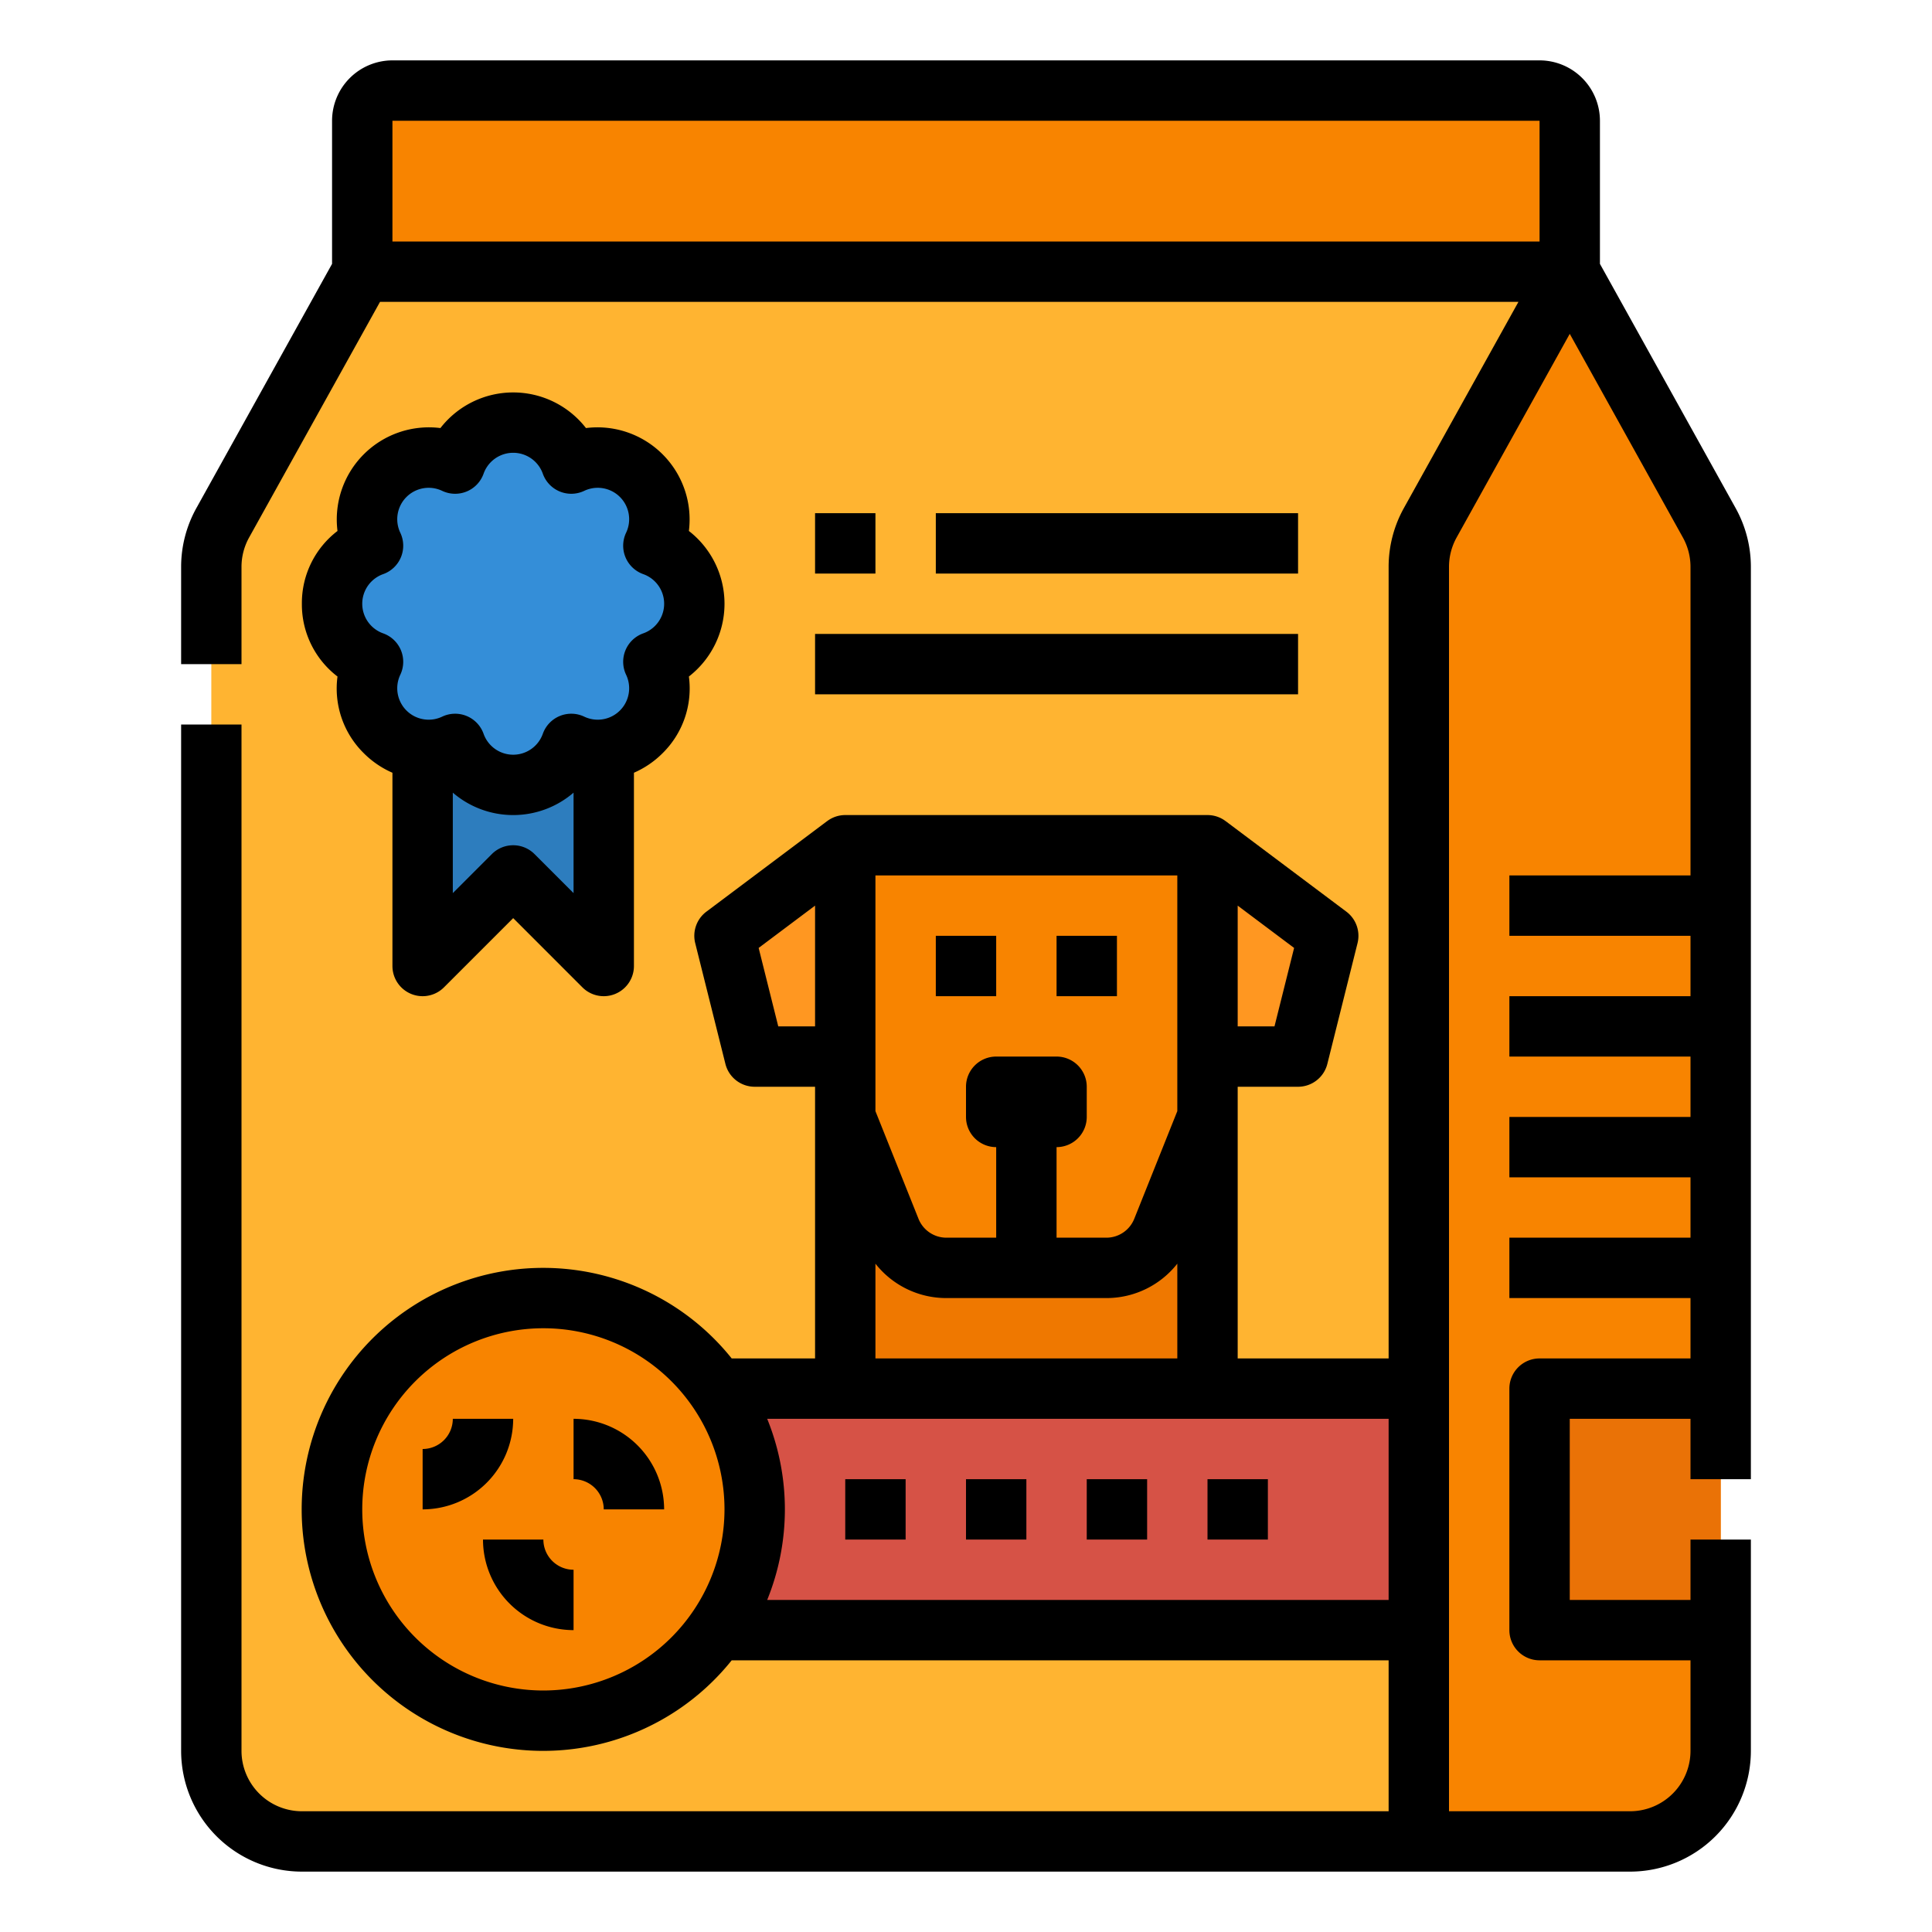 <svg height="512" viewBox="0 0 512 512" width="512" xmlns="http://www.w3.org/2000/svg"><g id="Filled_outline" data-name="Filled outline"><path d="m416 72 36.98 66.564a23.994 23.994 0 0 1 3.02 11.655v313.781a24 24 0 0 1 -24 24h-296v-337.781a23.994 23.994 0 0 0 -3.02-11.655l-36.98-66.564z" fill="#f88400"/><path d="m104 24h304a8 8 0 0 1 8 8v40a0 0 0 0 1 0 0h-320a0 0 0 0 1 0 0v-40a8 8 0 0 1 8-8z" fill="#f88400"/><path d="m96 72-36.98 66.564a23.994 23.994 0 0 0 -3.02 11.655v313.781a24 24 0 0 0 24 24h296v-337.781a23.994 23.994 0 0 1 3.02-11.655l36.98-66.564z" fill="#ffb431"/><path d="m224 280h96v88h-96z" fill="#ef7800"/><path d="m293.167 336h-42.334a16 16 0 0 1 -14.856-10.058l-11.977-29.942v-72h96v72l-11.977 29.942a16 16 0 0 1 -14.856 10.058z" fill="#f88400"/><path d="m200 280h24v-56l-32 24z" fill="#ff9721"/><path d="m344 280h-24v-56l32 24z" fill="#ff9721"/><path d="m168 368h208v64h-208z" fill="#d65246"/><circle cx="144" cy="400" fill="#f88400" r="56"/><path d="m112 176v80l24-24 24 24v-80z" fill="#2d7dbe"/><path d="m173.142 144.615c6.6-13.877-7.88-28.354-21.757-21.757-5.148-14.477-25.622-14.477-30.77 0-13.877-6.6-28.354 7.88-21.757 21.757-14.477 5.148-14.477 25.622 0 30.77-6.6 13.877 7.88 28.354 21.757 21.757 5.148 14.477 25.622 14.477 30.77 0 13.877 6.6 28.354-7.88 21.757-21.757 14.477-5.148 14.477-25.622 0-30.77z" fill="#348ed8"/><path d="m400 368h56v64h-56z" fill="#ea7206"/><path d="m464 392v-241.781a32.077 32.077 0 0 0 -4.027-15.541l-35.973-64.751v-37.927a16.019 16.019 0 0 0 -16-16h-304a16.019 16.019 0 0 0 -16 16v37.927l-35.973 64.75a32.084 32.084 0 0 0 -4.027 15.542v25.781h16v-25.781a16.025 16.025 0 0 1 2.014-7.77l34.693-62.449h301.693l-30.377 54.677a32.084 32.084 0 0 0 -4.023 15.542v209.781h-40v-72h16a8 8 0 0 0 7.761-6.06l8-32a8 8 0 0 0 -2.961-8.34l-32-24v.007a7.951 7.951 0 0 0 -4.8-1.607h-96a7.951 7.951 0 0 0 -4.795 1.607l-.005-.007-32 24a8 8 0 0 0 -2.961 8.34l8 32a8 8 0 0 0 7.761 6.06h16v72h-22.093a64 64 0 1 0 0 80h174.093v40h-288a16.019 16.019 0 0 1 -16-16v-272h-16v272a32.036 32.036 0 0 0 32 32h352a32.036 32.036 0 0 0 32-32v-56h-16v16h-32v-48h32v16zm-360-328v-32h304v32zm233.754 208h-9.754v-32l14.95 11.213zm-105.754-40h80v62.459l-11.4 28.512a7.963 7.963 0 0 1 -7.433 5.029h-13.167v-24a8 8 0 0 0 8-8v-8a8 8 0 0 0 -8-8h-16a8 8 0 0 0 -8 8v8a8 8 0 0 0 8 8v24h-13.167a7.963 7.963 0 0 1 -7.429-5.029l-11.404-28.512zm-30.95 19.213 14.95-11.213v32h-9.754zm30.95 83.671a23.868 23.868 0 0 0 18.833 9.116h42.334a23.868 23.868 0 0 0 18.833-9.116v25.116h-80zm-88 113.116a48 48 0 1 1 48-48 48.054 48.054 0 0 1 -48 48zm59.313-24a63.79 63.79 0 0 0 0-48h164.687v48zm204.687-64a8 8 0 0 0 -8 8v64a8 8 0 0 0 8 8h40v24a16.019 16.019 0 0 1 -16 16h-48v-329.781a16.025 16.025 0 0 1 2.014-7.77l29.986-53.976 29.986 53.977a16.018 16.018 0 0 1 2.014 7.769v81.781h-48v16h48v16h-48v16h48v16h-48v16h48v16h-48v16h48v16z"/><path d="m248 248h16v16h-16z"/><path d="m280 248h16v16h-16z"/><path d="m224 392h16v16h-16z"/><path d="m256 392h16v16h-16z"/><path d="m288 392h16v16h-16z"/><path d="m320 392h16v16h-16z"/><path d="m136 376h-16a8.009 8.009 0 0 1 -8 8v16a24.027 24.027 0 0 0 24-24z"/><path d="m152 376v16a8.009 8.009 0 0 1 8 8h16a24.027 24.027 0 0 0 -24-24z"/><path d="m144 408h-16a24.027 24.027 0 0 0 24 24v-16a8.009 8.009 0 0 1 -8-8z"/><path d="m80 160a24.049 24.049 0 0 0 9.44 19.286 24.054 24.054 0 0 0 6.96 20.314 24.6 24.6 0 0 0 7.6 5.186v51.214a8 8 0 0 0 13.657 5.657l18.343-18.344 18.343 18.344a8 8 0 0 0 13.657-5.657v-51.216a24.628 24.628 0 0 0 7.6-5.186 24.054 24.054 0 0 0 6.962-20.312 24.421 24.421 0 0 0 0-38.572 24.42 24.42 0 0 0 -27.275-27.274 24.418 24.418 0 0 0 -38.57 0 24.418 24.418 0 0 0 -27.277 27.274 24.049 24.049 0 0 0 -9.44 19.286zm61.657 66.343a8 8 0 0 0 -11.314 0l-10.343 10.344v-26.627a24.517 24.517 0 0 0 32 0v26.628zm-40.119-74.19a8 8 0 0 0 4.545-10.972 8.329 8.329 0 0 1 11.1-11.1 8 8 0 0 0 10.971-4.545 8.33 8.33 0 0 1 15.7 0 8 8 0 0 0 10.971 4.544 8.329 8.329 0 0 1 11.1 11.1 8 8 0 0 0 4.545 10.972 8.328 8.328 0 0 1 0 15.694 8 8 0 0 0 -4.545 10.972 8.329 8.329 0 0 1 -11.1 11.1 8 8 0 0 0 -10.971 4.545 8.33 8.33 0 0 1 -15.7 0 8 8 0 0 0 -10.971-4.545 8.329 8.329 0 0 1 -11.1-11.1 8 8 0 0 0 -4.545-10.972 8.328 8.328 0 0 1 0-15.694z"/><path d="m248 136h96v16h-96z"/><path d="m216 136h16v16h-16z"/><path d="m216 168h128v16h-128z"/></g></svg>